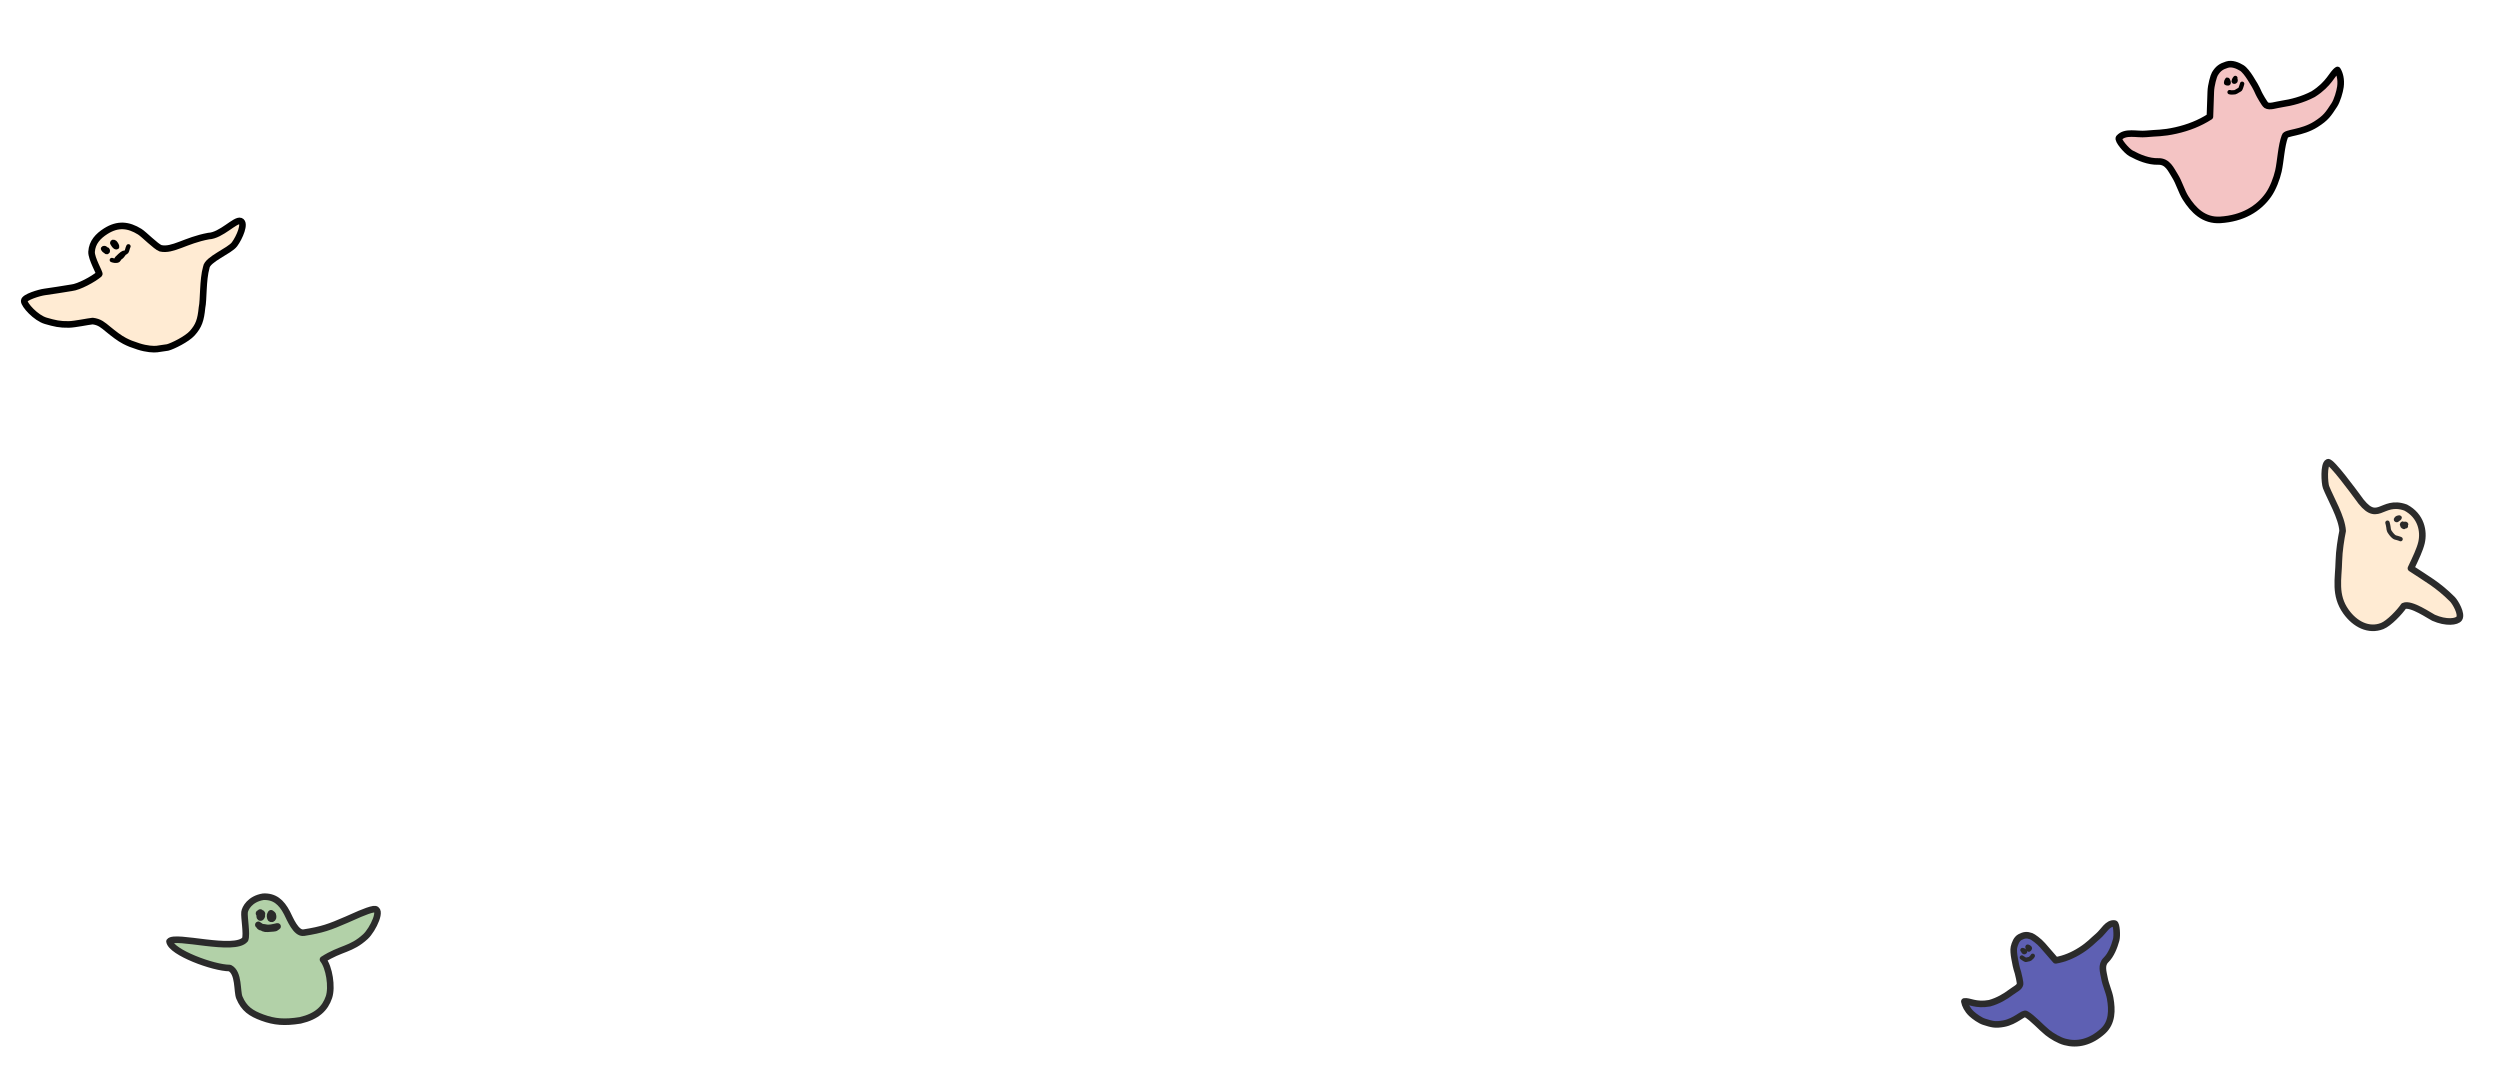 <svg width="1137" height="485" viewBox="0 0 1137 485" fill="none" xmlns="http://www.w3.org/2000/svg">
<g filter="url(#filter0_d)">
<path d="M1009.46 37.801C1009.39 40.844 1009.17 47.314 1009.07 49.036C1004.45 52.017 999.266 54.062 993.58 55.34C987.456 56.715 984.77 56.416 980.074 56.889C975.847 57.315 970.597 55.49 967.732 58.701C966.921 59.61 971.072 64.581 973.185 65.742C976.732 67.692 981.283 69.571 985.511 69.435C989.866 69.294 991.337 73.117 993.199 76.061C995.034 78.961 996.162 83.115 997.997 86.015C1001.54 91.622 1006.32 96.473 1013.8 95.998C1023.88 95.359 1031.14 91.027 1035.63 84.693C1037.74 81.712 1039.46 77.169 1040.22 73.794C1041.22 69.338 1041.52 62.223 1043.18 57.936C1043.57 56.189 1050.82 56.597 1057.25 52.535C1061.89 49.598 1062.86 47.985 1065.66 43.718C1066.93 41.779 1068.14 37.649 1068.43 35.469C1068.86 32.2 1068.15 29.494 1067.09 27.824C1064.59 29.404 1063.54 34.063 1056.05 38.803C1051.19 41.38 1046 42.661 1041.89 43.265C1038.81 43.718 1036.27 44.819 1034.68 43.83C1033.94 43.371 1031.52 39.022 1031.29 38.478C1030.14 35.752 1028.87 33.736 1027.42 31.439C1026.29 29.655 1024.76 27.627 1023.54 26.895C1021.67 25.767 1019.15 24.682 1016.83 25.407C1014.15 26.252 1012.79 27.18 1011.3 29.646C1010.79 30.484 1009.53 34.758 1009.46 37.801Z" fill="#F4C4C4" stroke="black" stroke-width="3" stroke-linecap="round" stroke-linejoin="round"/>
<path d="M1016.44 33.455C1016.45 33.109 1016.61 32.771 1016.8 32.484C1016.87 32.288 1016.99 32.074 1017.14 32.311C1017.35 32.637 1017.47 32.923 1017.55 33.296C1017.6 33.489 1017.68 33.886 1017.41 33.923C1017.11 33.964 1016.92 33.923 1016.64 33.83C1016.38 33.743 1016.42 33.741 1016.44 33.455Z" fill="#F4C4C4"/>
<path d="M1016.83 32.441C1016.63 32.737 1016.45 33.092 1016.44 33.455C1016.42 33.741 1016.38 33.743 1016.64 33.83C1016.92 33.923 1017.11 33.964 1017.41 33.923C1017.68 33.886 1017.6 33.489 1017.55 33.296C1017.47 32.923 1017.35 32.637 1017.14 32.311C1016.94 31.992 1016.8 32.49 1016.74 32.661C1016.68 32.857 1016.64 33.057 1016.75 33.237C1016.86 33.413 1017.01 33.238 1017.15 33.147" stroke="black" stroke-width="2" stroke-linecap="round" stroke-linejoin="round"/>
<path d="M1020.63 31.468C1020.41 31.664 1019.42 33.161 1020.14 33.166C1020.65 33.17 1020.84 32.799 1020.73 32.325C1020.69 32.176 1020.61 32.047 1020.52 31.921C1020.4 31.75 1020.33 32.268 1020.32 32.311C1020.25 32.617 1020.26 32.979 1020.49 32.589" stroke="black" stroke-width="2" stroke-linecap="round" stroke-linejoin="round"/>
<path d="M1018.02 37.912C1018.54 38.027 1019.03 38.118 1019.55 38.017C1019.82 37.964 1020.13 38.012 1020.4 37.952C1020.77 37.868 1021.13 37.633 1021.45 37.432C1021.83 37.193 1022.23 37 1022.61 36.76C1022.83 36.62 1022.92 36.538 1023 36.289C1023.09 36.022 1023.22 35.746 1023.3 35.484C1023.37 35.225 1023.49 34.97 1023.55 34.708C1023.59 34.535 1023.64 34.25 1023.72 34.111" stroke="black" stroke-width="2" stroke-linecap="round" stroke-linejoin="round"/>
</g>
<g filter="url(#filter1_d)">
<path d="M107.487 423.259C108.409 420.848 106.942 413.154 107.224 410.845C107.436 409.113 109.666 404.797 115.742 403.837C120.801 403.604 123.959 406.236 126.529 411.192C127.912 413.858 130.579 420.742 134.176 420.174C142.541 418.853 145.853 417.652 153.625 414.271C156.465 413.035 162.849 409.983 165.893 409.502C170.312 408.803 165.691 418.758 162.202 421.974C155.661 428.003 151.126 427.121 142.899 432.384C145.719 435.901 147.144 444.924 145.604 449.507C143.89 454.607 140.197 458.288 132.552 460.062C125.371 461.197 120.777 460.79 115.369 458.814C110.04 456.866 107.007 454.738 104.873 449.715C103.686 446.92 104.785 438.406 100.482 436.255C93.127 436.285 73.88 429.135 73.094 424.163C75.42 420.965 102.749 429.103 107.487 423.259Z" fill="#B2D1A8" stroke="#2B2B2B" stroke-width="3" stroke-linecap="round" stroke-linejoin="round"/>
<path d="M114.224 411.606C114.242 411.526 114.262 411.448 114.28 411.377C114.344 411.377 114.405 411.379 114.462 411.385C114.834 411.171 115.313 411.336 115.091 411.942C115.091 411.943 115.091 411.944 115.09 411.945C115.116 412.103 115.111 412.3 115.07 412.544C115.026 412.809 114.712 413.548 114.287 413.239C114.125 413.121 114.128 412.455 114.097 412.26C114.053 411.985 114.114 411.766 114.224 411.606Z" fill="#B2D1A8"/>
<path d="M114.381 411.01C114.366 411.082 113.894 412.586 114.245 412.629C114.752 412.691 114.943 412.349 115.091 411.942C115.456 410.944 113.92 411.142 114.097 412.26C114.128 412.455 114.125 413.121 114.287 413.239C114.712 413.548 115.026 412.809 115.07 412.544C115.258 411.416 114.688 411.283 113.804 411.422" stroke="#2B2B2B" stroke-width="3" stroke-linecap="round" stroke-linejoin="round"/>
<path d="M119.655 413.872C119.168 413.949 119.022 413.745 118.938 413.367C118.911 413.319 118.897 413.249 118.898 413.153C118.898 413.138 118.899 413.123 118.9 413.108C118.917 412.837 119.008 411.581 119.283 411.521C119.516 411.47 119.722 411.604 119.88 411.831C119.882 411.833 119.884 411.835 119.886 411.836C120.04 411.948 120.083 412.078 120.071 412.214C120.308 412.875 120.249 413.779 119.655 413.872Z" fill="#B2D1A8"/>
<path d="M119.258 411.364C118.819 412.156 118.757 412.258 118.891 413.109C118.976 413.648 119.066 413.965 119.655 413.872C120.642 413.716 120.152 411.331 119.283 411.521C119.008 411.581 118.917 412.837 118.9 413.108C118.854 413.845 119.652 413.224 119.785 412.888C119.902 412.589 120.306 412.142 119.886 411.836C119.236 411.364 119.08 412.267 119.143 412.668" stroke="#2B2B2B" stroke-width="3" stroke-linecap="round" stroke-linejoin="round"/>
<path d="M116.588 418.365C116.113 418.336 115.613 418.051 115.141 417.735C115.6 417.757 116.068 417.709 116.494 417.827C118.398 418.354 120.312 417.73 122.13 417.338C122.519 417.254 121.789 417.601 121.537 417.878C121.197 418.251 119.538 418.23 119.078 418.302C118.289 418.427 117.337 418.412 116.588 418.365Z" fill="#B2D1A8"/>
<path d="M114.044 417.009C114.759 417.396 115.716 418.311 116.588 418.365C117.337 418.412 118.289 418.427 119.078 418.302C119.538 418.23 121.197 418.251 121.537 417.878C121.789 417.601 122.519 417.254 122.13 417.338C120.312 417.73 118.398 418.354 116.494 417.827C115.854 417.65 115.118 417.846 114.462 417.621C113.998 417.462 113.896 416.739 113.499 416.613" stroke="#2B2B2B" stroke-width="3" stroke-linecap="round" stroke-linejoin="round"/>
</g>
<g filter="url(#filter2_d)">
<path d="M1092.58 254.273L1092.49 254.466C1099.73 259.296 1104.67 261.849 1111.36 268.544C1112.67 269.858 1115.82 275.239 1114.44 277.297C1113.41 278.841 1108.52 279.488 1102.77 276.949C1101.28 276.291 1092.48 270.081 1089.22 271.624C1087.46 274.257 1082.52 279.5 1079.43 280.715C1073.33 283.117 1067.1 279.974 1062.96 274.187C1057.58 266.665 1059.54 259.257 1059.71 251.192C1059.81 246.583 1060.75 240.725 1061.43 237.465C1061.09 231.287 1055.85 222.61 1053.89 217.556C1053.2 215.776 1052.7 207.088 1054.76 206.231C1056.25 205.608 1066.82 220.094 1068.13 221.852C1077.57 235.584 1078.66 222.71 1090.1 226.837C1097.19 230.611 1098.5 237.652 1097.3 242.799C1096.58 245.881 1094.68 249.855 1092.58 254.273Z" fill="#FFEBD3" stroke="#2B2B2B" stroke-width="3" stroke-linecap="round" stroke-linejoin="round"/>
<path d="M1085.93 231.857C1086.19 231.581 1086.53 231.419 1086.9 231.421C1087.04 231.359 1087.18 231.305 1087.28 231.33C1087.53 231.389 1087.08 231.844 1086.99 231.913C1086.84 232.042 1086.71 232.14 1086.57 232.175C1086.46 232.403 1086.1 232.624 1085.86 232.509C1085.53 232.347 1085.75 232.045 1085.93 231.857Z" fill="#FFEBD3"/>
<path d="M1087.14 231.445C1086.68 231.355 1086.25 231.524 1085.93 231.857C1085.75 232.045 1085.53 232.347 1085.86 232.509C1086.28 232.707 1087.02 231.913 1086.34 231.793C1086.22 231.771 1085.96 231.954 1086.12 232.062C1086.48 232.304 1086.69 232.169 1086.99 231.913C1087.08 231.844 1087.53 231.389 1087.28 231.33C1087.08 231.282 1086.76 231.52 1086.55 231.562" stroke="#2B2B2B" stroke-width="2" stroke-linecap="round" stroke-linejoin="round"/>
<path d="M1088.78 234.134C1088.9 234.146 1089.05 234.279 1089.17 234.395C1089.35 234.303 1089.54 234.278 1089.79 234.229C1090.15 234.156 1090.48 234.377 1090.23 234.75C1090.14 234.881 1090.04 235.015 1089.92 235.121C1089.76 235.263 1089.57 235.355 1089.34 235.326C1089.17 235.305 1088.89 235.154 1088.67 234.969C1088.53 234.843 1088.42 234.701 1088.41 234.574C1088.4 234.45 1088.64 234.119 1088.78 234.134Z" fill="#FFEBD3"/>
<path d="M1090.18 235.335C1089.86 235.105 1089.61 234.794 1089.32 234.537C1089.2 234.433 1088.96 234.152 1088.78 234.134C1088.64 234.119 1088.4 234.45 1088.41 234.574C1088.44 234.887 1089.06 235.29 1089.34 235.326C1089.75 235.377 1090.03 235.055 1090.23 234.75C1090.48 234.377 1090.15 234.156 1089.79 234.229C1089.38 234.31 1089.1 234.325 1088.86 234.693C1088.65 235.002 1088.47 235.153 1088.84 235.399C1089 235.508 1089.18 235.568 1089.33 235.672" stroke="#2B2B2B" stroke-width="2" stroke-linecap="round" stroke-linejoin="round"/>
<path d="M1081.82 233.724C1082.05 234.402 1082.14 235.126 1082.27 235.83C1082.33 236.116 1082.34 236.407 1082.38 236.694C1082.42 236.956 1082.53 237.199 1082.6 237.454C1082.64 237.63 1082.79 237.771 1082.88 237.925C1083.04 238.196 1083.22 238.437 1083.41 238.687C1083.73 239.116 1084.11 239.507 1084.5 239.879C1085 240.37 1085.67 240.587 1086.35 240.695C1086.65 240.742 1087.03 240.875 1087.31 240.995C1087.46 241.062 1087.63 241.096 1087.77 241.19" stroke="#2B2B2B" stroke-width="2" stroke-linecap="round" stroke-linejoin="round"/>
</g>
<g filter="url(#filter3_d)">
<path d="M87.869 135.894C87.319 141.543 86.429 144.184 83.446 147.528C81.033 150.232 74.528 153.428 72.24 154.027L69.03 154.498C68.437 154.591 67.865 154.678 67.389 154.739C65.956 154.924 62.692 154.764 58.991 153.57C55.907 152.576 54.71 152.092 52.698 151.071C50.362 149.886 47.666 147.774 45.228 145.781C42.79 143.789 41.342 142.412 38.136 142.02C35.921 142.243 30.132 143.499 27.326 143.556C23.111 143.642 20.897 143.069 16.867 141.923C12.298 140.625 6.959 134.641 7.002 132.847C7.044 131.117 14.016 129.073 16.216 128.786C19.515 128.356 24.811 127.473 28.555 126.873C31.878 126.538 38.455 122.967 41.134 120.683C41.53 120.346 37.477 113.57 37.649 110.516C37.89 106.24 40.636 103.325 44.09 101.14C49.594 97.659 54.381 98.171 59.554 101.374C61.512 102.586 66.873 108.141 69.041 108.922C74.537 110.159 80.316 105.325 90.86 103.368C96.61 103.145 103.062 95.65 105.389 96.535C107.742 97.429 104.982 103.944 102.649 107.105C100.424 110.118 90.263 113.939 89.829 117.57C88.171 123.332 88.642 132.459 87.869 135.894Z" fill="#FFEBD3"/>
<path d="M72.24 154.027C71.132 154.138 68.822 154.554 67.389 154.739M72.24 154.027L67.389 154.739M72.24 154.027C74.528 153.428 81.033 150.232 83.446 147.528C86.429 144.184 87.319 141.543 87.869 135.894C88.642 132.459 88.171 123.332 89.829 117.57C90.263 113.939 100.424 110.118 102.649 107.105C104.982 103.944 107.742 97.429 105.389 96.535C103.062 95.65 96.61 103.145 90.86 103.368C80.316 105.325 74.537 110.159 69.041 108.922C66.873 108.141 61.512 102.586 59.554 101.374C54.381 98.171 49.594 97.659 44.09 101.14C40.636 103.325 37.89 106.24 37.649 110.516C37.477 113.57 41.53 120.346 41.134 120.683C38.455 122.967 31.878 126.538 28.555 126.873C24.811 127.473 19.515 128.356 16.216 128.786C14.016 129.073 7.044 131.117 7.002 132.847C6.959 134.641 12.298 140.625 16.867 141.923C20.897 143.069 23.111 143.642 27.326 143.556C30.132 143.499 35.921 142.243 38.136 142.02C41.342 142.412 42.79 143.789 45.228 145.781C47.666 147.774 50.362 149.886 52.698 151.071C54.71 152.092 55.907 152.576 58.991 153.57C62.692 154.764 65.956 154.924 67.389 154.739" stroke="black" stroke-width="3" stroke-linecap="round" stroke-linejoin="round"/>
<path d="M45.041 110.136C45.04 110.459 44.859 110.416 44.669 110.273C44.679 110.409 44.668 110.509 44.642 110.576C44.568 110.765 44.373 110.692 44.178 110.418C44.107 110.381 44.037 110.344 43.972 110.311C43.45 110.043 43.21 109.749 42.907 109.269C42.66 108.878 43.42 108.726 43.669 108.832C43.967 108.958 44.214 109.176 44.388 109.442C44.831 109.29 45.042 109.678 45.041 110.136Z" fill="#FFEBD3"/>
<path d="M44.269 109.852C44.411 110.065 45.039 110.739 45.041 110.136C45.042 109.628 44.782 109.205 44.235 109.512C43.897 109.702 43.944 110.052 44.13 110.346C44.423 110.81 44.739 110.825 44.661 110.186C44.589 109.6 44.215 109.064 43.669 108.832C43.42 108.726 42.66 108.878 42.907 109.269C43.21 109.749 43.45 110.043 43.972 110.311C44.307 110.482 44.754 110.765 44.976 110.398" stroke="black" stroke-width="2" stroke-linecap="round" stroke-linejoin="round"/>
<path d="M47.355 106.023C48.113 105.931 48.434 106.426 48.786 106.999C48.898 107.136 49.008 107.313 49.051 107.459C49.104 107.638 49.056 107.769 48.787 107.716C48.183 107.597 47.517 107.278 47.18 106.746C47.037 106.52 46.998 106.067 47.355 106.023Z" fill="#FFEBD3"/>
<path d="M47.058 106.553C47.456 107.182 48.052 108.523 48.993 108.469C49.655 108.432 49.006 107.357 48.824 107.061C48.457 106.462 48.14 105.927 47.355 106.023C46.998 106.067 47.037 106.52 47.18 106.746C47.517 107.278 48.183 107.597 48.787 107.716C49.431 107.843 48.806 106.914 48.565 106.793C48.462 106.742 47.606 106.299 47.64 106.727C47.651 106.874 47.932 107.288 48.057 107.275" stroke="black" stroke-width="2" stroke-linecap="round" stroke-linejoin="round"/>
<path d="M52.418 110.973C52.423 111.059 52.41 111.141 52.384 111.22C51.508 111.777 50.714 112.314 50.017 113.118C49.983 113.157 49.105 114.505 48.975 114.143C48.821 113.713 49.492 113.188 49.753 112.954C50.244 112.515 50.743 111.914 51.285 111.554C51.4 111.477 52.409 110.825 52.418 110.973Z" fill="#FFEBD3"/>
<path d="M46.873 114.254C47.659 114.565 49.015 114.862 49.794 114.303C50.02 114.141 50.156 113.681 50.347 113.457C50.576 113.187 50.915 113.015 51.183 112.787C51.428 112.578 51.72 112.257 51.889 111.984C52.081 111.675 52.441 111.371 52.418 110.973C52.409 110.825 51.4 111.477 51.285 111.554C50.743 111.914 50.244 112.515 49.753 112.954C49.492 113.188 48.821 113.713 48.975 114.143C49.105 114.505 49.983 113.157 50.017 113.118C50.793 112.223 51.69 111.659 52.685 111.03C52.931 110.874 53.347 110.705 53.532 110.474C53.7 110.263 53.833 109.739 53.918 109.482C54.079 108.998 54.146 108.48 54.411 108.041" stroke="black" stroke-width="2" stroke-linecap="round" stroke-linejoin="round"/>
</g>
<g filter="url(#filter4_d)">
<path d="M932.967 425.911C934.562 427.786 937.987 431.736 938.917 432.767C942.89 432.088 946.674 430.514 950.333 428.178C954.274 425.662 955.542 423.991 958.267 421.695C960.719 419.629 962.562 415.581 965.719 416.02C966.612 416.144 966.96 421.565 966.437 423.462C965.559 426.649 964.114 430.344 961.808 432.593C959.434 434.909 960.611 438.127 961.132 441.009C961.646 443.847 963.173 447.084 963.687 449.922C964.679 455.409 964.637 461.099 960.436 464.934C954.782 470.096 948.727 471.379 943.116 469.87C940.476 469.159 937.24 467.253 935.112 465.548C932.303 463.297 928.508 458.983 925.438 457.201C924.337 456.319 920.711 460.58 915.238 461.57C911.281 462.286 909.943 461.807 906.282 460.666C904.619 460.148 901.862 458.22 900.596 457.007C898.697 455.187 897.69 453.091 897.394 451.456C899.523 451.071 902.46 453.425 908.846 452.27C912.735 451.205 916.131 449.149 918.615 447.257C920.478 445.838 922.38 445.134 922.717 443.63C922.873 442.934 921.927 438.862 921.77 438.393C920.983 436.043 920.626 434.07 920.22 431.822C919.904 430.076 919.677 427.954 919.944 426.824C920.355 425.082 921.136 423.002 922.73 422.183C924.584 421.229 925.777 421.062 927.826 421.792C928.521 422.04 931.372 424.036 932.967 425.911Z" fill="#5E60B3" stroke="#2B2B2B" stroke-width="3" stroke-linecap="round" stroke-linejoin="round"/>
<path d="M927.056 427.027C926.871 426.819 926.614 426.694 926.366 426.618C926.228 426.534 926.058 426.463 926.1 426.695C926.158 427.014 926.238 427.263 926.385 427.543C926.46 427.689 926.619 427.985 926.781 427.859C926.959 427.721 927.039 427.59 927.14 427.376C927.233 427.178 927.21 427.199 927.056 427.027Z" fill="#5E60B3"/>
<path d="M926.328 426.607C926.587 426.681 926.861 426.808 927.056 427.027C927.21 427.199 927.233 427.178 927.14 427.376C927.039 427.59 926.959 427.721 926.781 427.859C926.619 427.985 926.46 427.689 926.385 427.543C926.238 427.263 926.158 427.014 926.1 426.695C926.043 426.383 926.371 426.62 926.488 426.698C926.62 426.787 926.746 426.888 926.778 427.064C926.809 427.237 926.644 427.205 926.522 427.227" stroke="#2B2B2B" stroke-width="2" stroke-linecap="round" stroke-linejoin="round"/>
<path d="M923.825 428.089C924.038 428.096 925.331 428.487 924.948 428.893C924.682 429.174 924.393 429.046 924.209 428.686C924.151 428.573 924.127 428.448 924.111 428.319C924.088 428.143 924.392 428.428 924.42 428.45C924.613 428.604 924.792 428.837 924.469 428.722" stroke="#2B2B2B" stroke-width="2" stroke-linecap="round" stroke-linejoin="round"/>
<path d="M928.497 430.708C928.285 431.064 928.072 431.392 927.744 431.617C927.572 431.735 927.434 431.935 927.262 432.045C927.021 432.198 926.712 432.248 926.44 432.297C926.119 432.355 925.805 432.459 925.482 432.517C925.292 432.552 925.207 432.545 925.036 432.434C924.853 432.315 924.64 432.216 924.467 432.092C924.296 431.97 924.101 431.876 923.936 431.744C923.827 431.657 923.654 431.506 923.539 431.465" stroke="#2B2B2B" stroke-width="2" stroke-linecap="round" stroke-linejoin="round"/>
</g>
<defs>
<filter id="filter0_d" x="959.93" y="0.931" width="126.966" height="115.013" filterUnits="userSpaceOnUse" color-interpolation-filters="sRGB">
<feFlood flood-opacity="0" result="BackgroundImageFix"/>
<feColorMatrix in="SourceAlpha" type="matrix" values="0 0 0 0 0 0 0 0 0 0 0 0 0 0 0 0 0 0 127 0"/>
<feOffset dx="-4" dy="4"/>
<feColorMatrix type="matrix" values="0 0 0 0 0.957 0 0 0 0 0.765 0 0 0 0 0.765 0 0 0 1 0"/>
<feBlend mode="normal" in2="BackgroundImageFix" result="effect1_dropShadow"/>
<feBlend mode="normal" in="SourceGraphic" in2="effect1_dropShadow" result="shape"/>
</filter>
<filter id="filter1_d" x="69.284" y="394.284" width="110.856" height="79.784" filterUnits="userSpaceOnUse" color-interpolation-filters="sRGB">
<feFlood flood-opacity="0" result="BackgroundImageFix"/>
<feColorMatrix in="SourceAlpha" type="matrix" values="0 0 0 0 0 0 0 0 0 0 0 0 0 0 0 0 0 0 127 0"/>
<feOffset dx="4" dy="4"/>
<feColorMatrix type="matrix" values="0 0 0 0 0.698 0 0 0 0 0.82 0 0 0 0 0.659 0 0 0 1 0"/>
<feBlend mode="normal" in2="BackgroundImageFix" result="effect1_dropShadow"/>
<feBlend mode="normal" in="SourceGraphic" in2="effect1_dropShadow" result="shape"/>
</filter>
<filter id="filter2_d" x="1022.92" y="201.919" width="113.443" height="104.199" filterUnits="userSpaceOnUse" color-interpolation-filters="sRGB">
<feFlood flood-opacity="0" result="BackgroundImageFix"/>
<feColorMatrix in="SourceAlpha" type="matrix" values="0 0 0 0 0 0 0 0 0 0 0 0 0 0 0 0 0 0 127 0"/>
<feOffset dx="4" dy="4"/>
<feColorMatrix type="matrix" values="0 0 0 0 1 0 0 0 0 0.922 0 0 0 0 0.827 0 0 0 1 0"/>
<feBlend mode="normal" in2="BackgroundImageFix" result="effect1_dropShadow"/>
<feBlend mode="normal" in="SourceGraphic" in2="effect1_dropShadow" result="shape"/>
</filter>
<filter id="filter3_d" x="0.93" y="69.93" width="127.756" height="114.583" filterUnits="userSpaceOnUse" color-interpolation-filters="sRGB">
<feFlood flood-opacity="0" result="BackgroundImageFix"/>
<feColorMatrix in="SourceAlpha" type="matrix" values="0 0 0 0 0 0 0 0 0 0 0 0 0 0 0 0 0 0 127 0"/>
<feOffset dx="4" dy="4"/>
<feColorMatrix type="matrix" values="0 0 0 0 1 0 0 0 0 0.922 0 0 0 0 0.827 0 0 0 1 0"/>
<feBlend mode="normal" in2="BackgroundImageFix" result="effect1_dropShadow"/>
<feBlend mode="normal" in="SourceGraphic" in2="effect1_dropShadow" result="shape"/>
</filter>
<filter id="filter4_d" x="887.257" y="412.257" width="89.614" height="72.382" filterUnits="userSpaceOnUse" color-interpolation-filters="sRGB">
<feFlood flood-opacity="0" result="BackgroundImageFix"/>
<feColorMatrix in="SourceAlpha" type="matrix" values="0 0 0 0 0 0 0 0 0 0 0 0 0 0 0 0 0 0 127 0"/>
<feOffset dx="-4" dy="4"/>
<feColorMatrix type="matrix" values="0 0 0 0 0.369 0 0 0 0 0.376 0 0 0 0 0.702 0 0 0 1 0"/>
<feBlend mode="normal" in2="BackgroundImageFix" result="effect1_dropShadow"/>
<feBlend mode="normal" in="SourceGraphic" in2="effect1_dropShadow" result="shape"/>
</filter>
</defs>
</svg>
